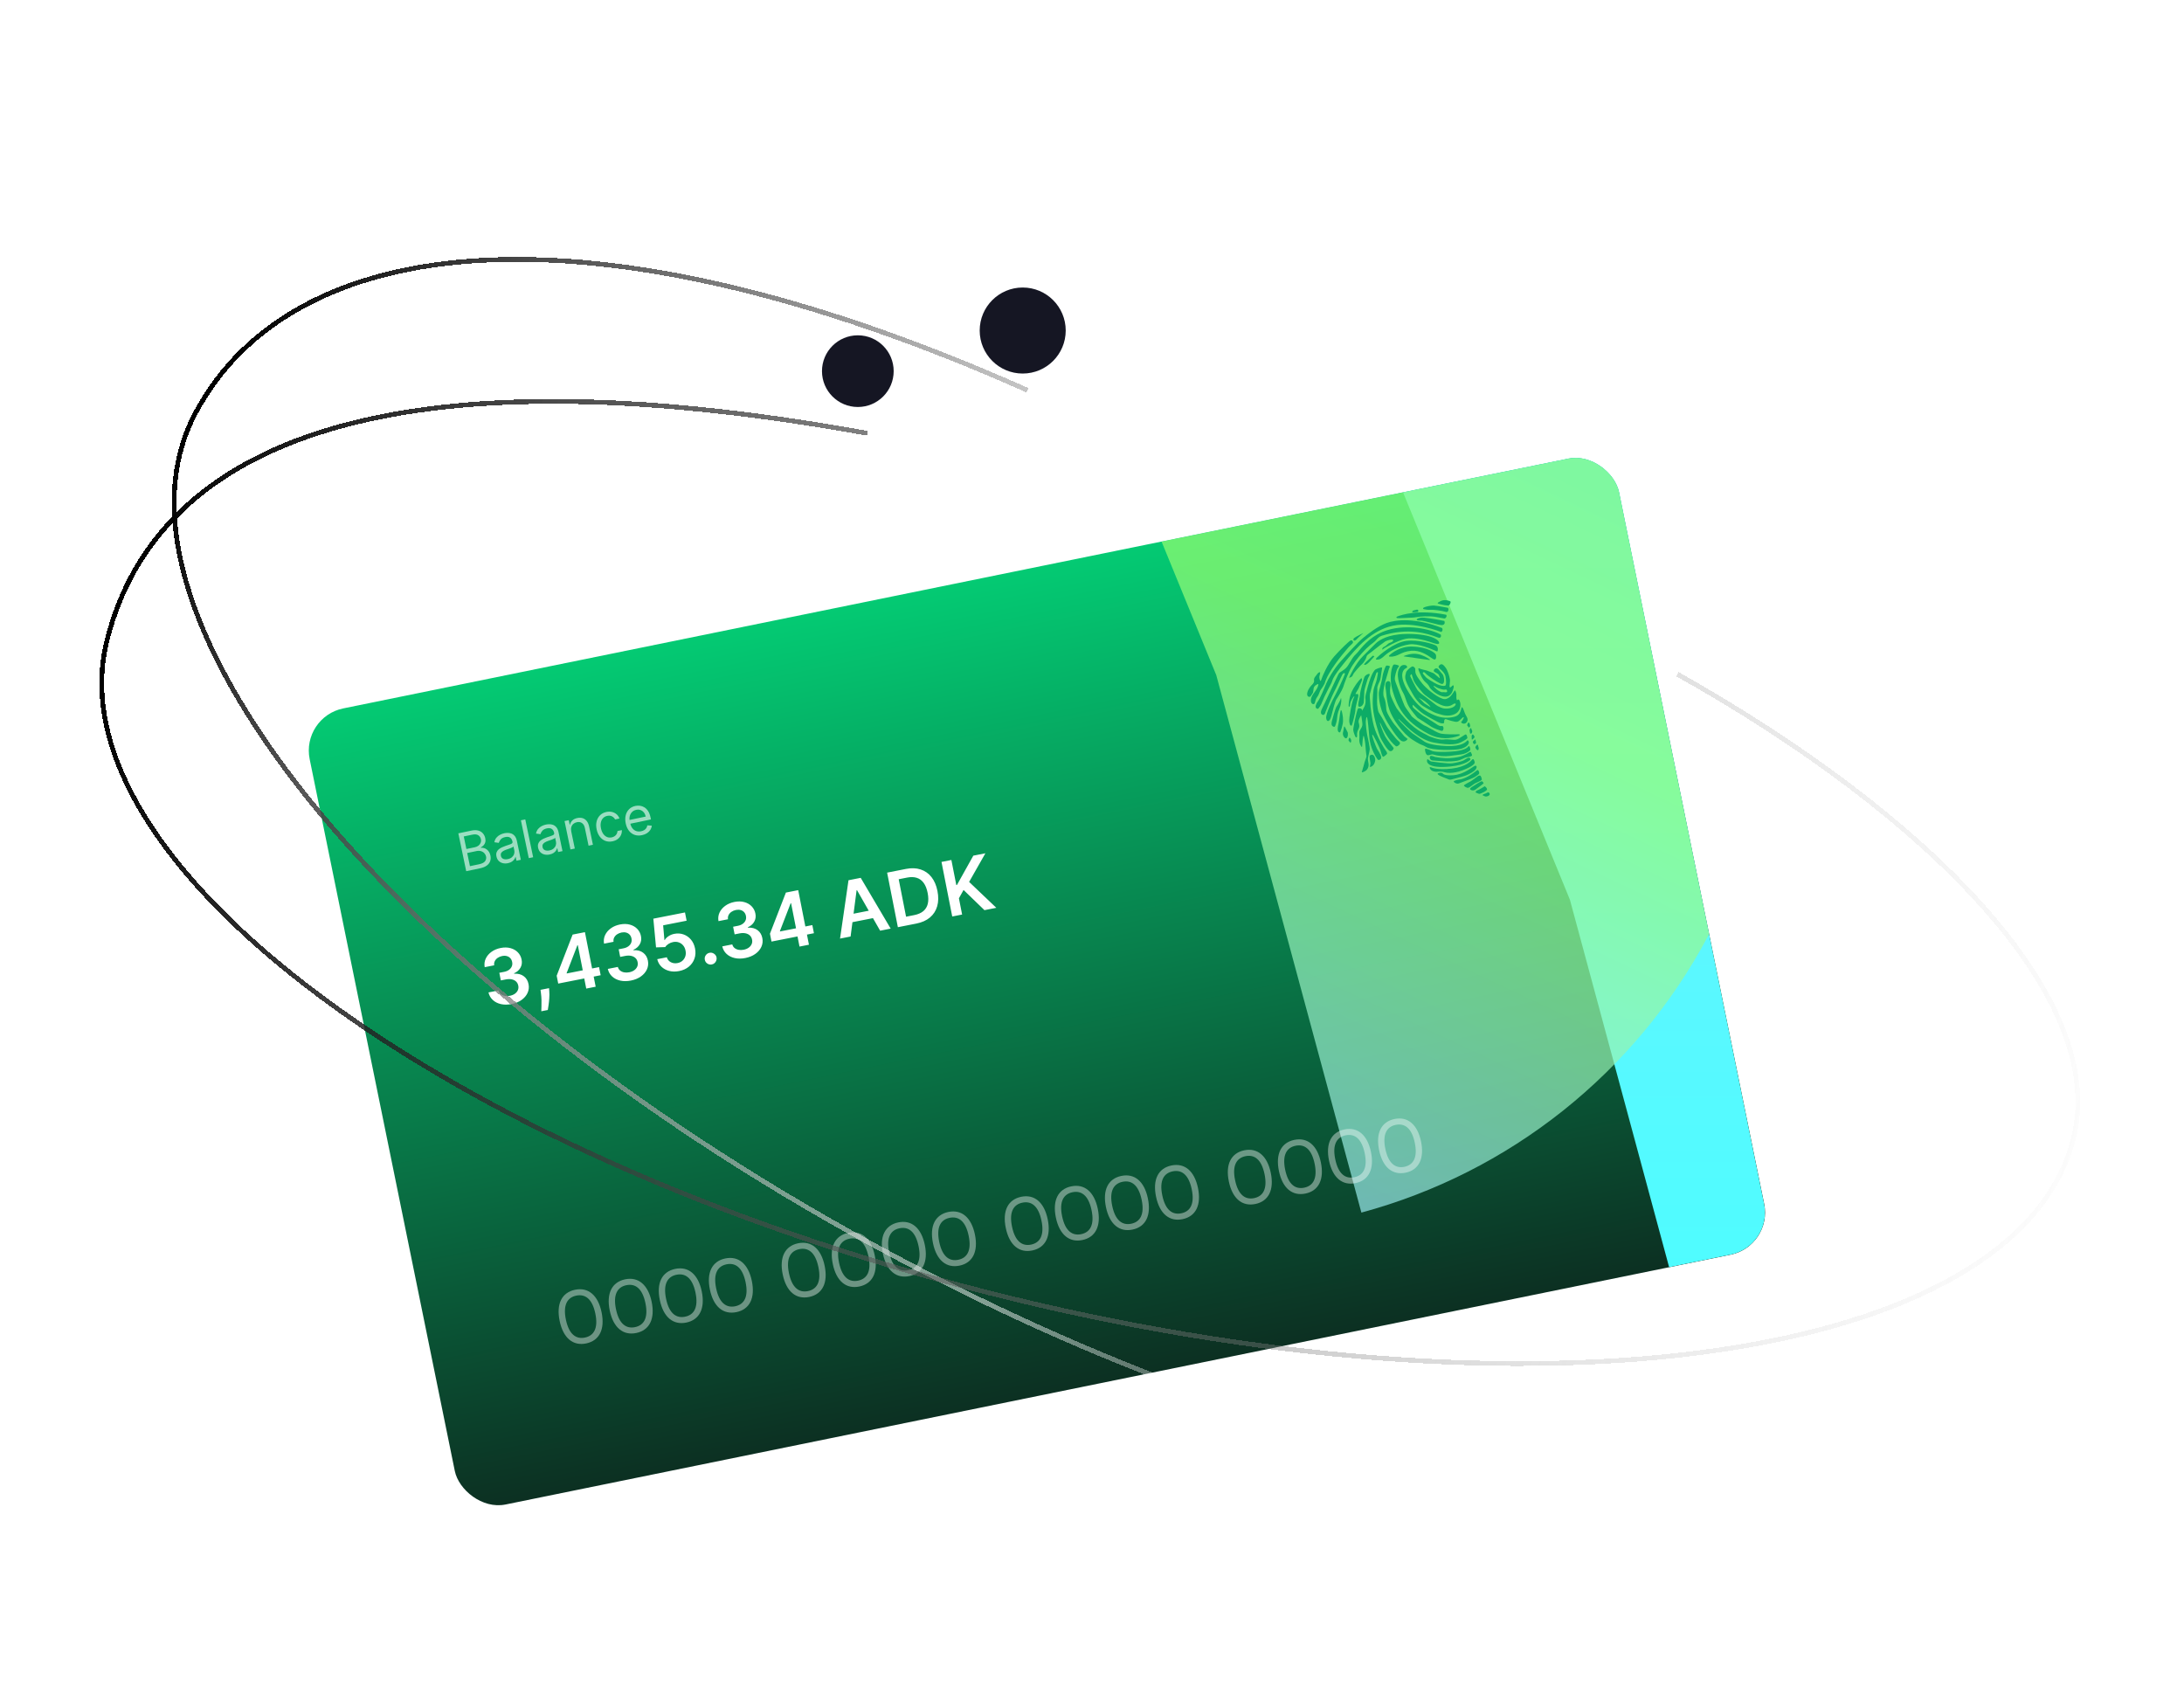 <svg width="457" height="353" viewBox="0 0 457 353" fill="none" xmlns="http://www.w3.org/2000/svg">
<g filter="url(#filter0_d_27_32)">
<g clip-path="url(#clip0_27_32)">
<rect x="63" y="114.026" width="279.626" height="170" rx="9" transform="rotate(-11.525 63 114.026)" fill="url(#paint0_linear_27_32)"/>
<g filter="url(#filter1_f_27_32)">
<path d="M284.342 44.443C299.066 38.411 314.871 35.46 330.78 35.772C346.689 36.083 362.365 39.65 376.843 46.253C391.32 52.856 404.292 62.355 414.957 74.163C425.622 85.972 433.756 99.841 438.855 114.913C443.955 129.986 445.912 145.944 444.608 161.802C443.303 177.661 438.763 193.084 431.269 207.121C423.774 221.157 413.484 233.51 401.032 243.417C388.58 253.323 374.23 260.574 358.868 264.722L328.5 152.25L284.342 44.443Z" fill="url(#paint1_linear_27_32)"/>
</g>
<g opacity="0.7" filter="url(#filter2_f_27_32)">
<path d="M210.342 -2.557C225.066 -8.589 240.871 -11.54 256.78 -11.228C272.689 -10.917 288.365 -7.35 302.843 -0.747C317.32 5.856 330.292 15.355 340.957 27.163C351.622 38.972 359.756 52.841 364.855 67.913C369.955 82.986 371.912 98.944 370.608 114.802C369.303 130.661 364.763 146.084 357.269 160.121C349.774 174.157 339.484 186.51 327.032 196.417C314.58 206.323 300.23 213.574 284.868 217.722L254.5 105.25L210.342 -2.557Z" fill="url(#paint2_linear_27_32)"/>
</g>
<g filter="url(#filter3_b_27_32)">
<path d="M301.029 90.334C301.029 90.334 302.163 90.673 303.009 90.704C303.077 90.706 303.143 90.69 303.202 90.657C303.261 90.625 303.31 90.577 303.343 90.519C303.487 90.275 303.676 89.866 303.395 89.781C303.355 89.769 303.313 89.755 303.268 89.741C302.856 89.606 302.238 89.404 301.43 89.785C300.534 90.208 300.875 90.315 301.029 90.334Z" fill="#0DAC66"/>
<path d="M295.508 92.039C295.508 92.039 295.545 91.776 295.746 91.74C295.804 91.73 295.89 91.706 295.987 91.678C296.225 91.61 296.529 91.523 296.657 91.579C296.836 91.659 296.825 92.005 296.635 92.04C296.446 92.074 295.453 92.196 295.508 92.039Z" fill="#0DAC66"/>
<path d="M273.518 109.256C273.534 109.922 274.088 109.792 274.088 109.792C274.197 109.787 274.284 109.643 274.39 109.468C274.45 109.369 274.516 109.259 274.596 109.159C274.766 108.946 274.789 108.76 274.831 108.403C274.844 108.299 274.858 108.179 274.878 108.041C274.967 107.427 275.694 107.146 275.817 107.124C275.94 107.102 275.848 107.627 275.443 108.287C275.329 108.473 275.198 108.653 275.066 108.835C274.729 109.298 274.388 109.767 274.317 110.348C274.22 111.156 274.681 111.449 274.966 111.302C275.098 111.233 275.138 111.066 275.194 110.837C275.259 110.572 275.344 110.225 275.613 109.854C275.879 109.49 275.997 109.169 276.103 108.883C276.198 108.628 276.282 108.4 276.452 108.193C276.727 107.83 276.969 107.443 277.174 107.037C277.892 104.447 281.016 100.801 281.928 99.736C282.045 99.599 282.126 99.505 282.16 99.461C282.274 99.316 282.444 99.166 282.609 99.02C282.887 98.774 283.154 98.538 283.122 98.354C283.07 98.062 282.878 97.929 282.618 98.008C282.358 98.087 280.495 99.856 279.136 101.402C277.777 102.947 276.652 105.627 276.491 106.19C276.33 106.753 276.179 106.416 276.092 105.925C276.038 105.622 276.095 105.429 276.154 105.231C276.19 105.107 276.227 104.981 276.238 104.826C276.268 104.419 275.726 104.817 275.602 105.073C275.564 105.151 275.482 105.25 275.388 105.362C275.176 105.616 274.905 105.941 274.961 106.257C275.041 106.711 274.851 106.98 274.474 107.348C274.096 107.715 273.503 108.591 273.518 109.256Z" fill="#0DAC66"/>
<path d="M283.348 97.503C283.301 97.538 283.262 97.582 283.236 97.634C283.209 97.685 283.195 97.742 283.194 97.8C283.193 97.836 283.2 97.872 283.214 97.905C283.227 97.939 283.248 97.969 283.274 97.994C283.432 98.145 283.743 97.951 283.924 97.719C284.105 97.488 285.301 96.449 285.301 96.449C285.301 96.449 283.895 97.094 283.348 97.503Z" fill="#0DAC66"/>
<path d="M275.461 112.215C275.825 112.477 275.969 112.125 275.969 112.125C276.318 111.764 276.677 110.879 276.906 110.317C276.979 110.136 277.039 109.989 277.08 109.903C277.252 109.55 278.242 107.536 278.567 106.962C278.641 106.832 278.677 106.719 278.721 106.584C278.87 106.121 279.104 105.389 281.212 102.782C283.938 99.409 287.046 95.858 291.47 94.923C295.893 93.988 301.582 96.237 301.582 96.237C301.649 96.194 301.707 96.139 301.752 96.075C301.798 96.01 301.829 95.937 301.846 95.86C301.862 95.783 301.862 95.704 301.846 95.627C301.83 95.55 301.799 95.478 301.754 95.413C296.199 93.22 292.047 93.633 290.119 94.37C288.191 95.106 286.484 96.457 285.249 97.466C284.058 98.44 281.859 100.905 280.527 102.396L280.386 102.555C279.074 104.025 277.825 106.243 277.546 106.942C277.267 107.642 276.216 110.156 275.803 110.693C275.39 111.23 275.096 111.953 275.461 112.215Z" fill="#0DAC66"/>
<path d="M302.578 92.62C296.719 91.502 293.277 92.627 292.292 93.034C292.262 93.047 292.237 93.069 292.22 93.097C292.204 93.125 292.197 93.157 292.2 93.189C292.204 93.221 292.218 93.251 292.24 93.275C292.263 93.298 292.292 93.314 292.324 93.32C292.63 93.356 292.938 93.359 293.245 93.328C293.721 93.292 294.183 93.278 294.616 93.265C295.281 93.245 295.879 93.227 296.36 93.134C297.155 92.98 299.172 92.855 300.445 93.084C301.717 93.313 302.253 93.414 302.253 93.414C302.253 93.414 302.51 93.392 302.654 93.073C302.797 92.754 302.578 92.62 302.578 92.62Z" fill="#0DAC66"/>
<path d="M301.877 94.776C302.556 94.608 302.223 93.919 302.223 93.919C302.223 93.919 299.437 93.362 297.983 93.237C296.53 93.112 295.906 93.897 297.006 93.838C297.556 93.808 298.606 94.086 299.602 94.349C300.596 94.612 301.538 94.861 301.877 94.776Z" fill="#0DAC66"/>
<path d="M297.856 91.164C297.829 91.18 297.806 91.204 297.792 91.232C297.778 91.261 297.773 91.293 297.778 91.324C297.783 91.356 297.797 91.385 297.818 91.408C297.84 91.431 297.868 91.448 297.9 91.455C298.237 91.532 298.773 91.629 299.185 91.589C299.834 91.525 301.662 91.759 302.564 92.036C303.14 92.21 303.242 91.217 302.88 91.158C302.685 91.127 302.403 91.076 302.088 91.019C301.34 90.884 300.41 90.717 300.048 90.703C299.615 90.687 298.471 90.822 297.856 91.164Z" fill="#0DAC66"/>
<path d="M300.457 97.238C298.821 96.648 294.824 95.209 289.093 97.037C288.591 97.201 288.213 97.625 287.928 97.945C287.802 98.087 287.694 98.208 287.601 98.276C286.993 98.718 286.418 99.2 285.879 99.721C284.796 100.805 283.824 101.991 282.978 103.263C282.133 104.56 281.261 107.146 281.056 107.781C280.85 108.416 279.929 109.917 279.65 110.308C279.371 110.7 278.89 112.549 278.57 113.862C278.249 115.174 277.545 115.125 277.496 114.193C277.448 113.262 278.873 110.358 279.23 109.757C279.587 109.156 281.353 105.364 281.415 105.062C281.477 104.76 281.127 104.748 280.881 105.156C280.77 105.34 280.49 105.956 280.181 106.632C279.804 107.459 279.385 108.378 279.184 108.711C278.819 109.316 277.369 112.954 277.369 112.954C277.369 112.954 277.219 113.738 276.748 113.575C276.277 113.412 276.311 112.84 276.705 112.135C276.874 111.834 277.497 110.501 278.172 109.056C279.072 107.128 280.067 104.998 280.205 104.843C280.29 104.749 280.458 104.641 280.664 104.509C281.046 104.265 281.56 103.936 281.921 103.449C282.118 103.184 282.308 102.864 282.504 102.532C282.862 101.928 283.243 101.286 283.729 100.87C283.889 100.734 284.093 100.486 284.355 100.169C285.331 98.985 287.11 96.828 290.362 95.836C294.486 94.578 299.34 95.593 301.474 96.786C301.474 96.786 301.695 97.277 301.245 97.452C301.152 97.488 300.885 97.392 300.457 97.238Z" fill="#0DAC66"/>
<path d="M282.28 105.811C282.28 105.811 283.587 102.845 285.275 101.214C285.922 100.589 286.456 100.045 286.9 99.593C287.616 98.866 288.098 98.375 288.441 98.165C288.473 98.145 288.51 98.122 288.551 98.096L288.552 98.095C289.223 97.668 291.131 96.456 295.662 96.665C300.473 96.887 301.294 98.281 301.128 98.614C300.983 98.904 300.362 98.695 299.437 98.384C299.299 98.338 299.154 98.29 299.003 98.24C297.841 97.858 295.697 97.347 294.108 97.668C292.52 97.989 289.54 99.629 289.376 99.861C289.212 100.092 289.094 99.547 289.611 99.334C289.886 99.221 290.094 99.028 290.279 98.858C290.443 98.707 290.588 98.573 290.744 98.526C291.075 98.427 291.574 98.217 291.526 97.943C291.477 97.669 290.347 97.909 289.81 98.247C289.39 98.511 288.064 99.554 287.324 100.135C287.118 100.297 286.958 100.424 286.875 100.487C286.793 100.55 286.706 100.612 286.618 100.674C286.298 100.899 285.979 101.125 285.946 101.4C285.905 101.75 285.367 102.664 285.059 102.897C284.752 103.129 283.271 104.767 283.148 105.113C283.025 105.459 282.825 105.748 282.28 105.811Z" fill="#0DAC66"/>
<path d="M286.554 102.483C285.722 103.364 285.438 103.075 285.438 103.075C285.419 102.853 286.252 102.109 286.779 101.639C286.983 101.457 287.141 101.316 287.186 101.262C287.347 101.068 287.647 101.392 287.565 101.406C287.523 101.414 287.476 101.467 287.321 101.643C287.181 101.802 286.951 102.064 286.554 102.483Z" fill="#0DAC66"/>
<path d="M287.996 102.019C287.996 102.019 287.715 101.989 288.173 101.533C288.632 101.077 291.728 98.412 294.246 98.101C296.764 97.789 299.915 98.733 300.49 99.074C301.065 99.415 300.863 100.334 300.708 100.308C300.684 100.304 300.581 100.259 300.416 100.187C299.507 99.789 296.711 98.566 294.88 98.833C292.716 99.149 290.693 100.337 289.881 101.057L289.771 101.155C289.043 101.802 288.764 102.049 287.996 102.019Z" fill="#0DAC66"/>
<path d="M290.697 101.365C290.719 101.381 290.745 101.39 290.772 101.391C291.701 101.445 292.251 101.181 292.875 100.881C293.477 100.591 294.148 100.269 295.297 100.166C297.101 100.004 298.598 101.026 299.452 101.61C299.76 101.82 299.985 101.974 300.11 101.994C300.584 102.071 300.564 101.27 300.439 100.944C300.314 100.619 298.789 99.388 295.573 99.287C292.972 99.205 291.248 100.614 290.683 101.157C290.664 101.176 290.65 101.199 290.644 101.225C290.638 101.251 290.64 101.278 290.65 101.303C290.659 101.328 290.676 101.35 290.697 101.365Z" fill="#0DAC66"/>
<path d="M294.049 101.378L293.763 101.339C293.755 101.338 293.748 101.334 293.742 101.328C293.736 101.323 293.733 101.316 293.731 101.308C293.73 101.3 293.731 101.292 293.735 101.285C293.738 101.278 293.744 101.272 293.751 101.268C294.133 101.099 295.392 100.619 296.65 100.857C297.762 101.065 298.735 101.665 299.169 101.966C299.183 101.976 299.192 101.99 299.197 102.006C299.201 102.022 299.2 102.039 299.194 102.054C299.188 102.069 299.176 102.082 299.162 102.091C299.147 102.099 299.13 102.103 299.114 102.1L294.049 101.378Z" fill="#0DAC66"/>
<path d="M278.916 115.999C279.35 116.256 279.418 115.809 279.418 115.809C279.701 115.064 279.75 114.604 279.798 114.151C279.851 113.654 279.903 113.164 280.262 112.314C280.949 110.687 280.551 109.796 280.581 110.044C280.612 110.291 279.883 111.546 279.668 111.848C279.454 112.149 278.793 114.467 278.711 114.837L278.698 114.893C278.616 115.259 278.504 115.756 278.916 115.999Z" fill="#0DAC66"/>
<path d="M280.487 117.083C280.487 117.083 280.396 117.403 280.098 117.152C279.799 116.901 279.91 116.172 280.085 115.415C280.167 115.062 280.24 114.515 280.309 113.998C280.388 113.407 280.462 112.855 280.538 112.673C280.679 112.332 280.826 113.017 280.863 113.224C280.866 113.243 280.871 113.27 280.878 113.305C280.944 113.637 281.14 114.623 280.948 115.528C280.844 116.059 280.69 116.58 280.487 117.083Z" fill="#0DAC66"/>
<path d="M281.286 118.273C281.721 118.762 281.926 118.252 281.926 118.252C282.08 117.987 282.055 117.47 282.027 117.314C282.013 117.235 281.939 117.104 281.853 116.953C281.769 116.804 281.673 116.635 281.612 116.476C281.488 116.155 281.326 115.92 281.266 116.036C281.234 116.098 281.2 116.323 281.164 116.553C281.133 116.755 281.102 116.959 281.071 117.059C280.99 117.262 280.968 117.482 281.005 117.696C281.043 117.91 281.14 118.11 281.286 118.273Z" fill="#0DAC66"/>
<path d="M282.671 118.686C282.671 118.686 282.515 118.387 282.424 118.349C282.333 118.31 282.162 118.658 282.182 118.891C282.192 119.021 282.276 119.089 282.36 119.158C282.427 119.213 282.495 119.269 282.526 119.358C282.596 119.556 282.717 119.271 282.735 119.045C282.746 118.921 282.725 118.798 282.671 118.686Z" fill="#0DAC66"/>
<path d="M283.207 108.051C282.139 109.818 282.202 111.784 282.202 111.784C282.202 111.784 282.493 112.093 282.497 111.453C282.501 110.813 283.186 109.754 283.321 109.71L283.324 109.709C283.362 109.697 283.387 109.689 283.397 109.697C283.417 109.714 283.38 109.796 283.27 110.038C283.243 110.1 283.21 110.171 283.173 110.255C282.911 110.841 282.227 114.197 282.335 115.037C282.442 115.876 282.702 115.851 282.82 115.83C282.938 115.809 283.663 112.905 283.617 112.533C283.583 112.263 283.846 111.241 284.036 110.505C284.107 110.23 284.167 109.995 284.198 109.854C284.3 109.391 284.188 109.3 284.111 109.238C284.102 109.23 284.093 109.223 284.085 109.215C284.054 109.186 283.973 109.203 283.888 109.221C283.779 109.244 283.664 109.268 283.645 109.192C283.628 109.124 283.8 108.844 283.98 108.548C284.156 108.26 284.34 107.958 284.368 107.826C284.39 107.717 284.494 107.493 284.611 107.241C284.784 106.868 284.986 106.432 284.995 106.217C285.01 105.856 284.841 105.925 284.841 105.925C284.841 105.925 284.274 106.284 283.207 108.051Z" fill="#0DAC66"/>
<path d="M285.361 111.026C285.361 111.026 285.173 111.831 284.495 111.894C284.03 111.937 284.223 111.101 284.401 110.332C284.482 109.98 284.56 109.642 284.57 109.408C284.603 108.664 285.372 105.792 285.584 105.514C285.796 105.236 286.442 104.856 286.579 105.055C286.657 105.168 286.556 105.351 286.427 105.585C286.329 105.762 286.216 105.967 286.151 106.193C286.117 106.309 286.066 106.475 286.005 106.668C285.791 107.352 285.469 108.38 285.481 108.767C285.496 109.264 285.361 111.026 285.361 111.026Z" fill="#0DAC66"/>
<path d="M285.002 112.545C285.014 112.603 285.013 112.664 285 112.723C285.169 112.474 285.32 112.214 285.452 111.945C285.779 111.331 285.783 110.617 285.706 110.144C285.63 109.672 285.923 108.777 285.923 108.777C286.755 105.374 287.374 104.582 287.597 104.296C287.622 104.264 287.641 104.239 287.656 104.217C287.806 103.994 288.782 103.673 289.066 103.651C289.258 103.636 289.213 103.851 289.145 104.184C289.112 104.345 289.073 104.534 289.052 104.738C288.989 105.364 288.833 106.289 288.722 106.482C288.611 106.674 288.173 107.587 288.2 107.962C288.223 108.281 288.189 109.313 288.159 110.216L288.159 110.217C288.154 110.378 288.148 110.535 288.144 110.683C288.113 111.659 288.4 112.951 288.467 113.006C288.534 113.061 289.72 115.07 290.018 115.707C290.316 116.344 292.083 118.627 292.553 118.987C293.023 119.346 293.065 119.582 292.717 119.915C292.369 120.248 292.106 120.152 292.106 120.152C290.54 118.941 289.475 116.657 289.013 115.665C288.84 115.295 288.751 115.104 288.752 115.217C288.753 115.631 289.477 117.36 289.834 118.054C290.169 118.705 291.352 120.174 291.571 120.446L291.601 120.483C291.691 120.596 291.399 121.275 290.864 121.156C290.328 121.037 289.081 118.901 288.806 118.25C288.532 117.598 287.46 114.26 287.3 112.189C287.188 110.892 287.23 109.586 287.425 108.297C287.454 108.082 287.613 107.628 287.769 107.185C287.91 106.783 288.048 106.391 288.082 106.195C288.104 106.069 288.138 105.897 288.174 105.715C288.255 105.297 288.348 104.827 288.333 104.745C288.312 104.627 288.188 104.634 288.08 104.705C288.017 104.746 287.864 105.207 287.715 105.651C287.609 105.969 287.506 106.28 287.44 106.423C287.313 106.699 286.959 108.036 286.762 108.779L286.761 108.781C286.714 108.959 286.676 109.103 286.652 109.19C286.529 109.64 286.854 113.624 287.472 115.886C288.09 118.147 289.687 120.708 289.947 121.018C290.112 121.199 290.223 121.422 290.267 121.662C290.284 121.759 289.604 122.35 289.417 122.355C289.229 122.36 288.944 121.323 288.855 120.983C288.766 120.642 287.249 117.397 287.148 117.729C287.047 118.06 287.905 120.209 288.108 120.615C288.151 120.701 288.231 120.829 288.328 120.982C288.691 121.557 289.277 122.484 288.892 122.834C288.404 123.276 288.19 122.794 288.19 122.794C287.198 121.337 286.615 119.647 286.501 117.893C286.464 117.686 286.342 116.259 286.31 115.838C286.279 115.417 286.118 114.017 285.992 114.04C285.903 114.055 285.887 114.178 285.855 114.424C285.843 114.522 285.828 114.639 285.805 114.777C285.723 115.26 285.993 117.471 286.126 117.98C286.259 118.489 286.634 120.364 286.616 120.75C286.603 121.026 286.466 121.61 286.36 122.066C286.318 122.245 286.28 122.405 286.257 122.518C286.192 122.837 286.281 123.32 286.34 123.638C286.355 123.717 286.368 123.786 286.376 123.84C286.401 124.056 286.382 124.276 286.318 124.485C286.254 124.694 286.148 124.888 286.005 125.056C285.649 125.46 284.965 125.666 284.951 125.583C284.944 125.545 285.041 125.228 285.153 124.865C285.279 124.455 285.423 123.986 285.457 123.788C285.485 123.624 285.588 123.333 285.691 123.043C285.822 122.675 285.952 122.306 285.932 122.191C285.896 121.985 285.709 120.313 285.713 119.971C285.718 119.629 285.444 117.952 285.328 117.951C285.211 117.95 285.055 119.555 285.036 120.091C285.016 120.627 284.69 119.938 284.575 119.661C284.447 119.302 284.402 118.92 284.443 118.541C284.468 118.399 284.46 118.13 284.451 117.85C284.44 117.495 284.429 117.122 284.484 116.97C284.514 116.886 284.584 116.776 284.665 116.646C284.85 116.352 285.096 115.961 285.086 115.564C285.071 114.991 284.833 113.648 284.833 113.648C284.833 113.648 284.125 114.669 284.306 115.199C284.487 115.729 284.455 116.187 284.264 116.55C284.073 116.913 283.902 117.414 283.964 117.766C284.026 118.117 283.901 118.396 283.729 118.276C283.557 118.157 283.253 117.295 283.173 116.84C283.092 116.385 283.872 112.966 284.02 112.604C284.037 112.562 284.052 112.524 284.065 112.488C284.171 112.213 284.208 112.117 284.626 112.203C284.687 112.21 284.745 112.229 284.798 112.26C284.85 112.291 284.895 112.332 284.93 112.381C284.966 112.43 284.99 112.486 285.002 112.545Z" fill="#0DAC66"/>
<path d="M287.002 121.923C286.947 121.924 286.893 121.935 286.843 121.956C286.792 121.978 286.747 122.008 286.708 122.047C286.67 122.086 286.64 122.132 286.619 122.182C286.599 122.232 286.588 122.285 286.589 122.339C286.582 122.615 286.653 123.004 286.707 123.294C286.732 123.432 286.754 123.547 286.761 123.619C286.77 123.719 286.739 123.904 286.709 124.077C286.673 124.285 286.64 124.478 286.685 124.49C286.768 124.512 287.268 124.296 287.471 123.954C287.674 123.611 287.827 123.168 287.749 122.775C287.67 122.383 287.438 121.846 287.002 121.923Z" fill="#0DAC66"/>
<path d="M290.794 103.396C290.909 103.466 290.639 103.94 290.639 103.94C290.639 103.94 290.153 105.71 290.023 106.07C289.893 106.431 289.164 108.951 289.586 109.858C289.955 110.65 290.018 111.526 290.068 112.222C290.075 112.324 290.082 112.423 290.09 112.516C290.15 113.247 291.51 115.263 291.75 115.536C291.989 115.808 293.857 118.072 293.857 118.072L294.548 118.624C294.548 118.624 293.947 119.595 293.051 118.889C292.154 118.183 289.736 114.534 289.118 112.654C288.501 110.775 288.501 109.349 288.516 108.921C288.523 108.721 288.673 108.156 288.836 107.539C289.022 106.836 289.225 106.065 289.257 105.689C289.316 104.983 289.823 103.647 289.981 103.383C290.139 103.119 290.678 103.326 290.794 103.396Z" fill="#0DAC66"/>
<path d="M290.886 109.011C290.842 108.646 290.846 108.277 290.897 107.912C290.986 107.432 291.035 106.651 290.656 106.548C290.278 106.445 289.705 106.669 289.928 107.928C289.997 108.322 290.041 108.739 290.087 109.183C290.189 110.16 290.305 111.264 290.738 112.515C291.369 114.335 293.413 117.425 295.622 118.818C296.936 119.646 297.318 119.79 297.641 119.911C297.862 119.995 298.055 120.067 298.498 120.34C299.591 121.013 304.51 121.056 305.807 120.656C307.104 120.255 307.345 119.581 307.366 119.345C307.387 119.109 307.139 118.766 306.985 118.964L306.984 118.964C306.829 119.164 305.996 120.235 302.663 120.098C299.325 119.961 298.318 119.337 298.106 119.204C298.001 119.138 297.418 118.735 296.829 118.327L296.829 118.326L296.827 118.325L296.826 118.324C296.234 117.914 295.637 117.5 295.513 117.421C295.266 117.265 292.691 114.845 292.622 114.455C292.605 114.36 292.805 114.559 293.173 114.925C294.317 116.063 297.08 118.814 299.992 119.365C303.841 120.095 305.111 119.62 305.772 119.271L305.872 119.219C306.497 118.889 307.09 118.577 307.049 118.35C307.007 118.11 306.907 117.632 306.663 117.676C306.575 117.691 306.368 117.831 306.106 118.006C305.637 118.321 304.994 118.753 304.567 118.789C304.287 118.812 303.947 118.783 303.583 118.752C303.082 118.709 302.534 118.662 302.03 118.743C301.159 118.881 299.13 118.158 298.615 117.816C298.539 117.765 298.415 117.705 298.25 117.623C297.301 117.156 294.968 116.007 292.227 112.159C292.227 112.159 290.914 109.766 290.886 109.011Z" fill="#0DAC66"/>
<path d="M298.281 120.661C298.463 120.595 299.532 121.064 299.532 121.064C299.532 121.064 299.98 121.495 303.55 121.276C306.506 121.095 307.058 120.427 307.258 120.185C307.299 120.134 307.326 120.103 307.355 120.097C307.527 120.067 307.703 120.678 307.654 120.912C307.604 121.145 306.778 121.604 306.258 121.748C305.938 121.836 305.675 121.868 305.086 121.941C304.716 121.987 304.217 122.048 303.493 122.149C302.246 122.306 300.98 122.205 299.777 121.853C299.687 121.823 299.479 121.878 299.268 121.935C299.086 121.983 298.901 122.033 298.786 122.028C298.539 122.019 298.34 121.692 298.263 121.358L298.252 121.31L298.244 121.275C298.174 120.976 298.115 120.722 298.281 120.661Z" fill="#0DAC66"/>
<path d="M300.24 122.378C300.24 122.378 299.452 121.997 299.264 122.239C299.077 122.481 299.151 123.09 299.898 123.131C300.238 123.15 300.774 123.192 301.291 123.233C301.907 123.281 302.497 123.328 302.698 123.33C303.068 123.335 304.124 123.321 304.909 123.182C305.387 123.098 305.836 122.884 306.187 122.716C306.413 122.608 306.599 122.519 306.726 122.497C307.051 122.439 308.006 122.27 308.023 122.065C308.037 121.907 307.909 121.647 307.831 121.49C307.808 121.441 307.789 121.402 307.78 121.379C307.743 121.282 307.477 121.363 307.306 121.498C307.135 121.632 306.072 122.184 305.565 122.312C305.059 122.44 303.665 122.721 302.383 122.642C301.663 122.6 300.947 122.512 300.24 122.378Z" fill="#0DAC66"/>
<path d="M302.02 124.473C306.195 124.376 307.489 123.124 307.489 123.124C307.489 123.124 307.872 122.901 307.576 122.624C307.344 122.407 306.938 122.668 306.557 122.913C306.452 122.98 306.348 123.046 306.252 123.101C305.803 123.353 304.701 123.596 303.853 123.715C303.006 123.835 299.767 123.379 299.512 123.338C299.344 123.311 299.101 123.121 298.922 122.982C298.832 122.911 298.758 122.854 298.719 122.837C298.604 122.789 297.846 124.57 302.02 124.473Z" fill="#0DAC66"/>
<path d="M299.534 124.583C299.534 124.583 299.118 124.396 299.162 124.649C299.207 124.901 299.478 125.269 299.91 125.383C300.255 125.491 300.622 125.516 300.979 125.454C301.42 125.415 301.865 125.46 302.288 125.586C302.659 125.695 303.956 125.951 306.005 125.189C308.054 124.428 308.48 123.85 308.556 123.681C308.632 123.512 308.533 123.252 308.443 123.043C308.354 122.834 308.186 122.753 308.018 122.967C307.85 123.181 306.81 124.475 303.772 124.822C300.733 125.168 299.534 124.583 299.534 124.583Z" fill="#0DAC66"/>
<path d="M300.917 125.811C301.57 125.523 301.889 125.831 301.889 125.831C301.889 125.831 302.11 126.383 304.248 126.196C305.894 126.052 307.39 125.04 308.143 124.532C308.368 124.38 308.526 124.273 308.602 124.247C308.934 124.135 309.138 124.394 308.834 124.915C308.53 125.437 307.394 125.984 306.837 126.221C306.462 126.381 305.576 126.608 304.858 126.792C304.512 126.88 304.204 126.959 304.012 127.015C303.42 127.189 303.25 127.15 303.093 127.056C303.061 127.037 302.925 126.986 302.734 126.915C301.986 126.635 300.397 126.041 300.917 125.811Z" fill="#0DAC66"/>
<path d="M305.136 127.149C305.136 127.149 304.116 127.342 304.193 127.549C304.269 127.755 304.827 128.086 305.271 127.916C305.347 127.887 305.483 127.838 305.658 127.774L305.66 127.773L305.663 127.772L305.666 127.771L305.668 127.77C306.523 127.459 308.294 126.816 308.689 126.521C308.813 126.428 308.933 126.349 309.042 126.278L309.042 126.277C309.352 126.074 309.571 125.93 309.53 125.698C309.474 125.383 309.316 125.027 309.108 125.146C309.077 125.164 309.004 125.221 308.897 125.304C308.301 125.765 306.647 127.046 305.136 127.149Z" fill="#0DAC66"/>
<path d="M306.318 128.366C306.295 128.24 307.353 127.691 307.353 127.691C307.619 127.623 308.546 126.924 309.013 126.572L309.014 126.571C309.144 126.473 309.239 126.402 309.273 126.379C309.343 126.331 309.423 126.298 309.507 126.283C309.591 126.269 309.677 126.272 309.759 126.293C309.859 126.34 310.06 126.809 310.069 127.08C310.076 127.285 309.527 127.522 309.087 127.712C308.947 127.772 308.818 127.828 308.722 127.876C308.549 127.962 308.321 128.131 308.088 128.303C307.78 128.53 307.462 128.765 307.255 128.823C306.89 128.926 306.34 128.492 306.318 128.366Z" fill="#0DAC66"/>
<path d="M308.731 129.21C308.62 129.295 308.49 129.351 308.352 129.376C308.214 129.4 308.072 129.391 307.939 129.351C307.467 129.213 307.578 128.951 307.928 128.706C308.164 128.541 308.523 128.319 308.808 128.143C308.945 128.058 309.066 127.983 309.147 127.931C309.396 127.77 310.031 127.399 310.143 127.482C310.256 127.566 310.455 127.804 310.446 127.896C310.436 127.987 308.731 129.21 308.731 129.21Z" fill="#0DAC66"/>
<path d="M308.763 129.775C308.78 129.876 309.519 130.108 309.519 130.108C309.797 130.111 311.222 129.47 311.161 129.124C311.1 128.779 310.684 128.515 310.684 128.515C310.684 128.515 309.392 129.313 309.185 129.35C308.979 129.386 308.745 129.674 308.763 129.775Z" fill="#0DAC66"/>
<path d="M311.416 130.551C311.416 130.551 311.059 130.692 310.828 130.655C310.703 130.634 310.556 130.554 310.434 130.487C310.329 130.43 310.243 130.382 310.202 130.39C310.113 130.405 310.375 130.164 310.609 130.115C310.77 130.081 310.988 129.97 311.152 129.886C311.228 129.847 311.293 129.814 311.335 129.797C311.471 129.743 311.683 129.9 311.724 130.134C311.765 130.367 311.416 130.551 311.416 130.551Z" fill="#0DAC66"/>
<path d="M292.752 103.321C292.765 103.397 292.439 103.845 292.439 103.845C292.125 104.365 291.834 105.727 291.856 106.05C291.878 106.373 292.169 107.232 292.399 107.742C292.499 107.963 292.738 108.614 293.001 109.33L293.001 109.33C293.342 110.259 293.723 111.297 293.894 111.653C294.071 112.021 294.5 112.608 294.846 113.082C295.094 113.422 295.3 113.704 295.34 113.804C295.435 114.045 297.856 115.782 298.164 115.848C298.284 115.874 298.669 116.092 299.144 116.362C299.883 116.783 300.841 117.327 301.365 117.465C302.226 117.69 304.722 117.678 305.177 117.632C305.632 117.586 305.359 117.929 305.359 117.929C303.651 118.564 301.348 118.847 298.865 117.546C293.765 114.872 292.38 111.783 291.454 108.716C290.528 105.649 291.303 103.204 291.626 103.073C291.949 102.942 292.738 103.246 292.752 103.321Z" fill="#0DAC66"/>
<path d="M294.06 103.902C294.06 103.902 294.464 103.716 294.457 103.578C294.45 103.439 294.325 103.131 293.761 103.138C293.198 103.144 292.738 103.623 292.536 104.654C292.335 105.685 292.87 107.705 293.565 108.888C293.841 109.358 293.993 109.809 294.15 110.278C294.39 110.99 294.643 111.742 295.363 112.66C295.531 112.874 295.675 113.058 295.798 113.217C296.558 114.191 296.581 114.22 296.927 114.395C297.223 114.544 298.334 115.286 299.025 115.748L299.026 115.748C299.273 115.913 299.467 116.043 299.55 116.096C299.865 116.298 301.47 116.977 301.755 116.927C302.041 116.876 302.083 116.405 302.028 116.191C301.972 115.977 301.918 115.867 301.525 115.919C301.132 115.972 300.462 115.437 300.462 115.437C300.462 115.437 298.037 113.872 297.85 113.802C297.663 113.732 295.654 112.145 295.616 111.928C295.577 111.711 295.553 111.372 295.721 111.532C295.739 111.549 295.77 111.58 295.812 111.62C296.152 111.951 297.199 112.969 297.864 113.387C298.611 113.857 300.943 115.197 301.47 115.31C301.996 115.424 302.219 115.401 302.185 115.011C302.152 114.621 302.356 114.397 302.58 114.478C302.804 114.559 304.486 115.154 304.957 115.02C305.212 114.947 305.501 114.667 305.748 114.427C305.957 114.224 306.137 114.049 306.242 114.054C306.47 114.066 305.968 114.875 305.785 115.028C305.602 115.181 306.02 115.365 306.093 115.386C306.232 115.433 306.383 115.435 306.523 115.392C306.663 115.349 306.787 115.263 306.874 115.147C307.192 114.764 307.152 114.342 306.811 113.801C306.607 113.476 306.44 113.017 306.314 112.668C306.23 112.435 306.163 112.252 306.115 112.191C306.099 112.17 306.083 112.147 306.066 112.124C305.963 111.979 305.863 111.837 305.771 112.252L305.761 112.298C305.652 112.793 305.45 113.717 304.296 113.987C303.105 114.265 301.756 114.335 300.131 113.641C298.506 112.947 296.516 111.96 294.444 108.339C292.373 104.718 294.06 103.902 294.06 103.902Z" fill="#0DAC66"/>
<path fill-rule="evenodd" clip-rule="evenodd" d="M305.068 110.388C305.13 110.363 305.199 110.359 305.264 110.378C305.36 110.429 305.535 110.893 305.564 111.06C305.594 111.227 305.826 112.839 304.279 113.47C302.994 113.993 301.788 113.605 301.05 113.368C300.9 113.32 300.768 113.277 300.66 113.25C300.02 113.092 298.44 112.152 297.654 111.655C296.867 111.158 295.98 109.889 295.67 109.325C295.602 109.201 295.512 109.045 295.409 108.866C295.041 108.23 294.507 107.304 294.215 106.523C293.933 105.772 294.05 105.358 294.141 105.035C294.171 104.929 294.199 104.832 294.208 104.737C294.245 104.353 295.055 103.694 295.403 103.496C295.752 103.297 296.136 103.794 296.142 103.927C296.148 104.06 296.16 104.564 296.16 104.564C296.177 105.18 296.908 106.124 297.549 106.95L297.619 107.041C298.275 107.888 300.38 109.715 301.863 110.209C303.056 110.606 303.869 109.297 304.225 108.724C304.312 108.584 304.372 108.488 304.403 108.472C304.562 108.388 304.814 109.116 304.747 109.626C304.68 110.136 304.873 110.635 304.922 110.519C304.954 110.46 305.005 110.414 305.068 110.388ZM297.782 110.9L297.783 110.901C297.921 111.044 298.024 111.151 298.047 111.172C298.125 111.247 299.346 111.974 299.346 111.974C299.331 111.787 298.799 111.245 298.25 110.809C297.807 110.485 297.336 110.2 296.842 109.958C296.911 109.995 297.447 110.552 297.782 110.9ZM301.159 111.89C301.544 112.086 302.121 112.38 303.181 112.23C304.476 112.048 304.678 111.338 304.6 111.25C304.522 111.163 304.287 111.203 304.058 111.346C304.043 111.355 304.026 111.367 304.007 111.38C303.721 111.57 302.904 112.111 301.449 111.464C299.896 110.773 298.023 109.373 297.761 109.023C297.711 108.957 297.611 108.843 297.479 108.694C296.908 108.047 295.751 106.735 295.63 105.807C295.63 105.807 295.41 105.245 295.403 105.109C295.397 104.973 294.995 105.267 295.112 105.53C295.228 105.793 296.313 108.007 296.637 108.431C296.961 108.855 297.688 109.408 298.568 110.037C298.915 110.285 299.296 110.585 299.654 110.866C300.202 111.298 300.696 111.686 300.929 111.78C300.998 111.808 301.074 111.846 301.159 111.89Z" fill="#0DAC66"/>
<path fill-rule="evenodd" clip-rule="evenodd" d="M304.038 107.398C303.962 107.411 303.861 107.512 303.759 107.614C303.595 107.779 303.427 107.948 303.351 107.759C303.291 107.611 303.32 107.359 303.355 107.066C303.391 106.755 303.433 106.397 303.378 106.07C303.272 105.436 302.928 104.277 302.517 103.731C302.107 103.185 301.73 102.736 301.26 103.143C300.831 103.516 301.059 103.721 301.309 103.946C301.332 103.967 301.356 103.988 301.379 104.009C301.403 104.032 301.432 104.058 301.463 104.086L301.463 104.086C301.773 104.366 302.358 104.893 302.479 105.575C302.611 106.325 302.674 107.364 302.397 107.479C302.12 107.595 301.369 107.489 300.622 107.123C299.875 106.756 298.675 106.006 298.426 105.759C298.176 105.511 297.628 104.902 297.727 104.768C297.825 104.634 298.001 104.547 298.227 104.834C298.453 105.12 299.515 105.895 299.79 106.071C299.823 106.092 299.863 106.118 299.91 106.148L299.912 106.149C300.257 106.37 300.932 106.803 301.198 106.922C301.231 106.937 301.266 106.953 301.302 106.97C301.586 107.105 301.918 107.262 302.093 106.848C302.289 106.383 302.139 105.431 301.871 105.101C301.603 104.771 301.146 104.216 301.013 104.077C300.88 103.937 300.629 103.705 300.268 103.94C299.907 104.175 299.996 104.469 300.134 104.565C300.167 104.588 300.233 104.623 300.316 104.667C300.581 104.806 301.016 105.034 301.095 105.255C301.111 105.302 301.131 105.354 301.151 105.407C301.258 105.686 301.38 106.006 301.144 105.831C301.024 105.743 300.822 105.565 300.616 105.383C300.339 105.14 300.055 104.89 299.957 104.845C299.787 104.766 298.55 104.296 298.55 104.296C298.55 104.296 297.115 103.982 297.007 103.864C296.899 103.747 296.616 103.761 296.952 104.509C297.001 104.617 297.049 104.728 297.097 104.84C297.386 105.507 297.7 106.232 298.282 106.732C298.839 107.212 298.969 107.466 299.096 107.714C299.124 107.768 299.151 107.822 299.183 107.878C299.361 108.19 300.793 109.674 302.328 109.763C303.671 109.841 304.002 108.507 304.107 108.084C304.122 108.023 304.132 107.982 304.14 107.965C304.205 107.834 304.242 107.362 304.038 107.398ZM302.812 108.659C302.819 108.89 302.518 108.86 302.237 108.832C302.086 108.817 301.94 108.802 301.85 108.829C301.592 108.905 300.992 108.538 300.605 108.225C300.218 107.911 299.897 107.58 299.99 107.512C300.036 107.478 300.182 107.567 300.372 107.683C300.563 107.8 300.799 107.944 301.022 108.017C301.069 108.032 301.117 108.049 301.167 108.065C301.593 108.208 302.122 108.384 302.448 108.281C302.811 108.165 302.812 108.659 302.812 108.659Z" fill="#0DAC66"/>
<path d="M307.003 115.752C306.978 115.609 307.218 115.223 307.218 115.223C307.459 115.122 307.523 115.395 307.568 115.588C307.574 115.615 307.58 115.641 307.586 115.664L307.59 115.679C307.638 115.856 307.672 115.986 307.517 116.122C307.358 116.262 307.236 116.217 307.216 116.074C307.207 116.001 307.159 115.956 307.11 115.911C307.063 115.867 307.016 115.823 307.003 115.752Z" fill="#0DAC66"/>
<path d="M307.719 116.378C307.719 116.378 307.445 116.623 307.505 116.841C307.532 116.943 307.542 117.041 307.551 117.132C307.562 117.237 307.572 117.332 307.606 117.413C307.67 117.564 307.93 117.536 307.98 117.347C307.991 117.304 308.005 117.264 308.019 117.225C308.067 117.093 308.108 116.977 308.003 116.819C307.951 116.741 307.922 116.629 307.896 116.532C307.853 116.372 307.821 116.251 307.719 116.378Z" fill="#0DAC66"/>
<path d="M307.97 118.707C307.968 118.888 308.338 118.512 308.338 118.512L308.342 118.509C308.538 118.335 308.665 118.222 308.387 117.864C308.191 117.611 308.154 117.662 308.101 117.734C308.079 117.764 308.054 117.799 308.012 117.816C307.908 117.859 307.938 118.236 307.958 118.499C307.965 118.587 307.971 118.662 307.97 118.707Z" fill="#0DAC66"/>
<path d="M308.767 118.976C308.767 118.976 308.807 118.531 308.53 118.849C308.42 118.974 308.336 119.04 308.279 119.086C308.191 119.155 308.164 119.176 308.196 119.289C308.248 119.477 308.374 119.764 308.542 119.687C308.565 119.677 308.59 119.668 308.617 119.658C308.786 119.599 308.993 119.525 308.767 118.976Z" fill="#0DAC66"/>
<path d="M308.735 120.455C308.639 120.161 309.118 119.83 309.118 119.83C309.22 119.746 309.254 119.897 309.295 120.078C309.317 120.176 309.341 120.283 309.379 120.366C309.487 120.603 309.365 120.945 309.252 120.971C309.14 120.997 308.831 120.749 308.735 120.455Z" fill="#0DAC66"/>
</g>
</g>
</g>
<g filter="url(#filter4_d_27_32)">
<path d="M97.555 146.285L95.906 138.366L98.674 137.79C99.225 137.675 99.7 137.675 100.098 137.791C100.496 137.905 100.816 138.103 101.057 138.386C101.299 138.667 101.46 139 101.54 139.387C101.611 139.727 101.609 140.021 101.534 140.268C101.462 140.514 101.341 140.722 101.172 140.892C101.006 141.061 100.815 141.2 100.601 141.309L100.618 141.386C100.863 141.351 101.124 141.386 101.401 141.489C101.679 141.593 101.93 141.772 102.155 142.026C102.38 142.281 102.536 142.617 102.623 143.034C102.706 143.431 102.69 143.807 102.575 144.162C102.461 144.516 102.229 144.827 101.878 145.094C101.528 145.36 101.04 145.559 100.417 145.688L97.555 146.285ZM98.337 145.234L100.239 144.838C100.866 144.707 101.285 144.494 101.498 144.197C101.712 143.896 101.783 143.572 101.71 143.224C101.655 142.956 101.535 142.723 101.351 142.525C101.166 142.324 100.934 142.181 100.653 142.097C100.371 142.011 100.058 142.003 99.712 142.075L97.763 142.481L98.337 145.234ZM97.59 141.646L99.368 141.276C99.657 141.216 99.905 141.105 100.114 140.943C100.325 140.781 100.477 140.582 100.57 140.347C100.667 140.112 100.686 139.855 100.628 139.577C100.555 139.229 100.373 138.959 100.08 138.767C99.787 138.573 99.377 138.531 98.851 138.64L97.042 139.017L97.59 141.646Z" fill="white" fill-opacity="0.6"/>
<path d="M106.29 144.61C105.913 144.688 105.557 144.689 105.221 144.611C104.884 144.53 104.597 144.374 104.36 144.141C104.123 143.905 103.964 143.594 103.883 143.207C103.813 142.867 103.822 142.577 103.912 142.338C104.002 142.096 104.146 141.891 104.345 141.723C104.544 141.555 104.772 141.414 105.031 141.298C105.291 141.179 105.555 141.073 105.824 140.979C106.175 140.858 106.46 140.762 106.68 140.692C106.901 140.619 107.057 140.542 107.148 140.461C107.241 140.38 107.273 140.266 107.242 140.119L107.235 140.088C107.156 139.707 106.99 139.432 106.737 139.264C106.487 139.096 106.152 139.055 105.731 139.143C105.296 139.234 104.974 139.4 104.766 139.643C104.559 139.885 104.427 140.125 104.372 140.362L103.441 140.233C103.521 139.84 103.668 139.516 103.884 139.262C104.102 139.004 104.356 138.803 104.646 138.659C104.938 138.512 105.234 138.407 105.533 138.345C105.724 138.305 105.948 138.283 106.205 138.278C106.464 138.27 106.724 138.311 106.985 138.402C107.248 138.492 107.487 138.662 107.7 138.91C107.913 139.159 108.069 139.519 108.167 139.991L108.983 143.904L108.07 144.094L107.903 143.29L107.856 143.299C107.821 143.441 107.747 143.6 107.633 143.777C107.519 143.954 107.353 144.119 107.135 144.272C106.917 144.426 106.635 144.538 106.29 144.61ZM106.258 143.761C106.619 143.686 106.908 143.552 107.126 143.359C107.347 143.165 107.497 142.942 107.576 142.692C107.658 142.441 107.674 142.192 107.622 141.944L107.448 141.109C107.419 141.163 107.343 141.224 107.22 141.29C107.098 141.353 106.955 141.416 106.791 141.48C106.629 141.54 106.47 141.598 106.315 141.652C106.161 141.703 106.037 141.745 105.942 141.778C105.711 141.858 105.5 141.955 105.308 142.067C105.118 142.177 104.975 142.313 104.877 142.476C104.781 142.636 104.757 142.831 104.806 143.063C104.872 143.381 105.039 143.596 105.307 143.709C105.578 143.82 105.895 143.837 106.258 143.761Z" fill="white" fill-opacity="0.6"/>
<path d="M109.911 135.448L111.56 143.366L110.648 143.557L108.998 135.638L109.911 135.448Z" fill="white" fill-opacity="0.6"/>
<path d="M115.008 142.793C114.632 142.872 114.276 142.872 113.939 142.794C113.603 142.714 113.316 142.557 113.079 142.324C112.842 142.088 112.683 141.777 112.602 141.391C112.531 141.05 112.541 140.761 112.631 140.521C112.72 140.279 112.864 140.075 113.063 139.907C113.262 139.739 113.491 139.597 113.749 139.481C114.01 139.363 114.274 139.256 114.542 139.163C114.893 139.041 115.179 138.945 115.398 138.876C115.62 138.802 115.776 138.726 115.866 138.645C115.96 138.564 115.991 138.449 115.961 138.302L115.954 138.272C115.875 137.89 115.708 137.615 115.456 137.448C115.205 137.279 114.87 137.239 114.45 137.326C114.014 137.417 113.693 137.584 113.485 137.826C113.277 138.068 113.146 138.308 113.09 138.546L112.16 138.417C112.239 138.024 112.387 137.7 112.603 137.445C112.821 137.187 113.075 136.986 113.365 136.842C113.657 136.695 113.953 136.591 114.252 136.529C114.442 136.489 114.666 136.466 114.923 136.461C115.182 136.453 115.443 136.494 115.704 136.585C115.967 136.675 116.205 136.845 116.419 137.094C116.632 137.342 116.788 137.703 116.886 138.174L117.701 142.087L116.789 142.277L116.621 141.473L116.575 141.483C116.54 141.624 116.465 141.784 116.352 141.961C116.238 142.138 116.072 142.303 115.854 142.456C115.635 142.609 115.354 142.721 115.008 142.793ZM114.977 141.945C115.338 141.869 115.627 141.735 115.845 141.542C116.065 141.348 116.215 141.126 116.295 140.875C116.377 140.624 116.392 140.375 116.341 140.127L116.167 139.292C116.138 139.347 116.062 139.407 115.938 139.473C115.817 139.536 115.674 139.599 115.51 139.663C115.348 139.724 115.189 139.781 115.033 139.835C114.88 139.886 114.755 139.928 114.66 139.961C114.429 140.042 114.218 140.138 114.027 140.251C113.837 140.36 113.693 140.496 113.595 140.659C113.5 140.819 113.476 141.015 113.524 141.247C113.59 141.564 113.757 141.779 114.026 141.893C114.296 142.003 114.613 142.02 114.977 141.945Z" fill="white" fill-opacity="0.6"/>
<path d="M119.535 137.977L120.279 141.55L119.367 141.74L118.129 135.801L119.011 135.618L119.204 136.545L119.281 136.529C119.358 136.199 119.519 135.912 119.764 135.67C120.009 135.426 120.356 135.257 120.804 135.163C121.206 135.079 121.575 135.089 121.911 135.191C122.247 135.29 122.533 135.489 122.769 135.786C123.006 136.081 123.177 136.482 123.282 136.987L124.068 140.76L123.156 140.95L122.382 137.239C122.285 136.772 122.088 136.434 121.792 136.224C121.495 136.012 121.135 135.95 120.712 136.038C120.421 136.098 120.173 136.216 119.97 136.39C119.77 136.563 119.629 136.785 119.548 137.055C119.467 137.324 119.463 137.632 119.535 137.977Z" fill="white" fill-opacity="0.6"/>
<path d="M128.174 140.034C127.617 140.15 127.11 140.118 126.653 139.939C126.196 139.76 125.812 139.462 125.499 139.046C125.186 138.63 124.968 138.125 124.845 137.532C124.719 136.929 124.719 136.374 124.845 135.866C124.972 135.356 125.209 134.929 125.554 134.585C125.901 134.238 126.343 134.009 126.879 133.897C127.297 133.81 127.689 133.809 128.056 133.894C128.424 133.979 128.743 134.138 129.015 134.372C129.287 134.606 129.488 134.903 129.616 135.263L128.704 135.454C128.578 135.197 128.373 134.99 128.09 134.831C127.809 134.669 127.467 134.63 127.065 134.714C126.71 134.788 126.417 134.946 126.188 135.187C125.96 135.425 125.807 135.728 125.727 136.094C125.649 136.457 125.657 136.863 125.751 137.311C125.846 137.77 126.002 138.155 126.217 138.465C126.435 138.774 126.696 138.996 127.001 139.129C127.308 139.261 127.642 139.289 128.003 139.214C128.24 139.165 128.447 139.079 128.623 138.956C128.799 138.833 128.938 138.681 129.04 138.498C129.142 138.315 129.198 138.11 129.21 137.882L130.122 137.691C130.144 138.053 130.082 138.395 129.937 138.718C129.794 139.039 129.573 139.316 129.275 139.55C128.979 139.781 128.612 139.943 128.174 140.034Z" fill="white" fill-opacity="0.6"/>
<path d="M134.333 138.751C133.761 138.87 133.241 138.846 132.773 138.68C132.308 138.511 131.915 138.222 131.596 137.812C131.279 137.399 131.057 136.889 130.93 136.281C130.803 135.672 130.802 135.113 130.927 134.603C131.054 134.09 131.29 133.661 131.636 133.318C131.983 132.971 132.425 132.742 132.961 132.63C133.27 132.566 133.586 132.554 133.909 132.594C134.232 132.634 134.542 132.744 134.838 132.925C135.133 133.103 135.393 133.366 135.619 133.714C135.845 134.062 136.016 134.514 136.131 135.068L136.212 135.454L131.634 136.408L131.47 135.62L135.12 134.859C135.05 134.524 134.92 134.239 134.732 134.004C134.545 133.768 134.314 133.6 134.037 133.499C133.763 133.397 133.462 133.381 133.132 133.45C132.768 133.526 132.473 133.681 132.245 133.917C132.019 134.15 131.865 134.424 131.783 134.739C131.7 135.055 131.693 135.377 131.762 135.704L131.871 136.23C131.965 136.678 132.121 137.042 132.341 137.322C132.563 137.599 132.83 137.789 133.142 137.893C133.453 137.995 133.794 138.008 134.162 137.931C134.402 137.881 134.611 137.802 134.791 137.695C134.972 137.585 135.119 137.446 135.233 137.28C135.346 137.111 135.419 136.916 135.453 136.694L136.387 136.757C136.356 137.076 136.255 137.371 136.083 137.644C135.911 137.913 135.677 138.145 135.381 138.339C135.084 138.529 134.735 138.667 134.333 138.751Z" fill="white" fill-opacity="0.6"/>
<path d="M120.322 233.868C117.585 234.438 116.354 236.788 117.106 240.397C117.858 244.005 119.925 245.668 122.662 245.098C125.431 244.521 126.621 242.131 125.879 238.569C125.136 235.007 123.091 233.291 120.322 233.868ZM122.406 243.869C120.571 244.252 119.064 243.251 118.413 240.125C117.761 236.998 118.743 235.479 120.578 235.097C122.414 234.714 123.921 235.715 124.572 238.841C125.223 241.968 124.242 243.487 122.406 243.869Z" fill="white" fill-opacity="0.4"/>
<path d="M130.803 231.684C128.065 232.255 126.835 234.605 127.587 238.213C128.339 241.822 130.405 243.484 133.143 242.914C135.911 242.337 137.101 239.947 136.359 236.385C135.617 232.823 133.572 231.107 130.803 231.684ZM132.887 241.685C131.052 242.068 129.545 241.067 128.893 237.941C128.242 234.815 129.224 233.295 131.059 232.913C132.894 232.531 134.401 233.531 135.053 236.657C135.704 239.784 134.722 241.303 132.887 241.685Z" fill="white" fill-opacity="0.4"/>
<path d="M141.284 229.5C138.546 230.071 137.315 232.421 138.067 236.029C138.819 239.638 140.886 241.301 143.623 240.73C146.392 240.153 147.582 237.763 146.84 234.201C146.098 230.64 144.052 228.924 141.284 229.5ZM143.367 239.502C141.532 239.884 140.025 238.883 139.374 235.757C138.722 232.631 139.704 231.112 141.54 230.729C143.375 230.347 144.882 231.347 145.533 234.474C146.185 237.6 145.203 239.119 143.367 239.502Z" fill="white" fill-opacity="0.4"/>
<path d="M151.764 227.317C149.027 227.887 147.796 230.237 148.548 233.846C149.3 237.454 151.367 239.117 154.104 238.546C156.873 237.97 158.062 235.579 157.32 232.018C156.578 228.456 154.533 226.74 151.764 227.317ZM153.848 237.318C152.013 237.7 150.506 236.7 149.854 233.573C149.203 230.447 150.185 228.928 152.02 228.545C153.855 228.163 155.362 229.164 156.014 232.29C156.665 235.416 155.683 236.935 153.848 237.318Z" fill="white" fill-opacity="0.4"/>
<path d="M166.999 224.142C164.261 224.713 163.031 227.063 163.783 230.671C164.535 234.28 166.601 235.942 169.339 235.372C172.107 234.795 173.297 232.405 172.555 228.843C171.813 225.281 169.768 223.565 166.999 224.142ZM169.083 234.143C167.247 234.526 165.741 233.525 165.089 230.399C164.438 227.273 165.42 225.753 167.255 225.371C169.09 224.989 170.597 225.989 171.249 229.115C171.9 232.242 170.918 233.761 169.083 234.143Z" fill="white" fill-opacity="0.4"/>
<path d="M177.48 221.958C174.742 222.529 173.511 224.879 174.263 228.487C175.015 232.096 177.082 233.759 179.819 233.188C182.588 232.611 183.778 230.221 183.036 226.659C182.293 223.098 180.248 221.382 177.48 221.958ZM179.563 231.96C177.728 232.342 176.221 231.341 175.57 228.215C174.918 225.089 175.9 223.57 177.736 223.187C179.571 222.805 181.078 223.805 181.729 226.932C182.381 230.058 181.399 231.577 179.563 231.96Z" fill="white" fill-opacity="0.4"/>
<path d="M187.96 219.775C185.223 220.345 183.992 222.695 184.744 226.303C185.496 229.912 187.563 231.575 190.3 231.004C193.069 230.428 194.258 228.037 193.516 224.476C192.774 220.914 190.729 219.198 187.96 219.775ZM190.044 229.776C188.209 230.158 186.702 229.158 186.05 226.031C185.399 222.905 186.381 221.386 188.216 221.003C190.051 220.621 191.558 221.622 192.21 224.748C192.861 227.874 191.879 229.393 190.044 229.776Z" fill="white" fill-opacity="0.4"/>
<path d="M198.441 217.591C195.703 218.161 194.473 220.511 195.224 224.12C195.976 227.728 198.043 229.391 200.781 228.821C203.549 228.244 204.739 225.854 203.997 222.292C203.255 218.73 201.209 217.014 198.441 217.591ZM200.525 227.592C198.689 227.974 197.182 226.974 196.531 223.847C195.88 220.721 196.861 219.202 198.697 218.82C200.532 218.437 202.039 219.438 202.69 222.564C203.342 225.69 202.36 227.209 200.525 227.592Z" fill="white" fill-opacity="0.4"/>
<path d="M213.676 214.416C210.938 214.987 209.707 217.337 210.459 220.945C211.211 224.554 213.278 226.217 216.015 225.646C218.784 225.069 219.974 222.679 219.232 219.117C218.489 215.556 216.444 213.84 213.676 214.416ZM215.759 224.417C213.924 224.8 212.417 223.799 211.766 220.673C211.114 217.547 212.096 216.028 213.932 215.645C215.767 215.263 217.274 216.263 217.925 219.39C218.577 222.516 217.595 224.035 215.759 224.417Z" fill="white" fill-opacity="0.4"/>
<path d="M224.156 212.233C221.419 212.803 220.188 215.153 220.94 218.761C221.692 222.37 223.759 224.033 226.496 223.462C229.265 222.886 230.454 220.495 229.712 216.934C228.97 213.372 226.925 211.656 224.156 212.233ZM226.24 222.234C224.405 222.616 222.898 221.616 222.246 218.489C221.595 215.363 222.577 213.844 224.412 213.461C226.247 213.079 227.754 214.08 228.406 217.206C229.057 220.332 228.075 221.851 226.24 222.234Z" fill="white" fill-opacity="0.4"/>
<path d="M234.637 210.049C231.899 210.619 230.669 212.969 231.42 216.578C232.172 220.186 234.239 221.849 236.977 221.279C239.745 220.702 240.935 218.312 240.193 214.75C239.451 211.188 237.405 209.472 234.637 210.049ZM236.721 220.05C234.885 220.432 233.378 219.432 232.727 216.305C232.076 213.179 233.057 211.66 234.893 211.278C236.728 210.895 238.235 211.896 238.886 215.022C239.538 218.148 238.556 219.667 236.721 220.05Z" fill="white" fill-opacity="0.4"/>
<path d="M245.117 207.865C242.38 208.435 241.149 210.785 241.901 214.394C242.653 218.002 244.72 219.665 247.457 219.095C250.226 218.518 251.416 216.128 250.673 212.566C249.931 209.004 247.886 207.288 245.117 207.865ZM247.201 217.866C245.366 218.248 243.859 217.248 243.208 214.122C242.556 210.995 243.538 209.476 245.373 209.094C247.209 208.711 248.715 209.712 249.367 212.838C250.018 215.965 249.036 217.484 247.201 217.866Z" fill="white" fill-opacity="0.4"/>
<path d="M260.352 204.691C257.615 205.261 256.384 207.611 257.136 211.219C257.888 214.828 259.955 216.491 262.692 215.92C265.461 215.344 266.65 212.953 265.908 209.392C265.166 205.83 263.121 204.114 260.352 204.691ZM262.436 214.692C260.601 215.074 259.094 214.073 258.442 210.947C257.791 207.821 258.773 206.302 260.608 205.919C262.443 205.537 263.95 206.537 264.602 209.664C265.253 212.79 264.271 214.309 262.436 214.692Z" fill="white" fill-opacity="0.4"/>
<path d="M270.833 202.507C268.095 203.077 266.865 205.427 267.616 209.036C268.368 212.644 270.435 214.307 273.173 213.737C275.941 213.16 277.131 210.77 276.389 207.208C275.647 203.646 273.601 201.93 270.833 202.507ZM272.917 212.508C271.081 212.89 269.574 211.89 268.923 208.763C268.272 205.637 269.253 204.118 271.089 203.736C272.924 203.353 274.431 204.354 275.082 207.48C275.734 210.606 274.752 212.125 272.917 212.508Z" fill="white" fill-opacity="0.4"/>
<path d="M281.313 200.323C278.576 200.893 277.345 203.243 278.097 206.852C278.849 210.46 280.916 212.123 283.653 211.553C286.422 210.976 287.612 208.586 286.869 205.024C286.127 201.462 284.082 199.746 281.313 200.323ZM283.397 210.324C281.562 210.706 280.055 209.706 279.404 206.58C278.752 203.453 279.734 201.934 281.569 201.552C283.405 201.169 284.911 202.17 285.563 205.296C286.214 208.422 285.232 209.942 283.397 210.324Z" fill="white" fill-opacity="0.4"/>
<path d="M291.794 198.139C289.056 198.71 287.826 201.06 288.578 204.668C289.329 208.276 291.396 209.939 294.134 209.369C296.902 208.792 298.092 206.402 297.35 202.84C296.608 199.278 294.562 197.562 291.794 198.139ZM293.878 208.14C292.042 208.523 290.536 207.522 289.884 204.396C289.233 201.269 290.214 199.75 292.05 199.368C293.885 198.985 295.392 199.986 296.043 203.112C296.695 206.239 295.713 207.758 293.878 208.14Z" fill="white" fill-opacity="0.4"/>
<path d="M107.041 174.089C106.238 174.247 105.498 174.25 104.819 174.098C104.144 173.946 103.578 173.659 103.121 173.24C102.664 172.82 102.361 172.291 102.212 171.653L104.308 171.24C104.388 171.545 104.543 171.794 104.774 171.988C105.005 172.178 105.287 172.306 105.62 172.371C105.953 172.437 106.311 172.432 106.694 172.357C107.103 172.276 107.451 172.134 107.739 171.931C108.027 171.724 108.234 171.474 108.362 171.183C108.49 170.891 108.519 170.578 108.45 170.245C108.385 169.898 108.236 169.611 108.002 169.383C107.768 169.155 107.464 169.001 107.089 168.92C106.717 168.839 106.29 168.846 105.807 168.941L104.798 169.14L104.484 167.545L105.493 167.347C105.891 167.268 106.225 167.131 106.495 166.935C106.769 166.738 106.967 166.498 107.089 166.216C107.21 165.929 107.236 165.621 107.167 165.291C107.107 164.967 106.98 164.701 106.784 164.492C106.592 164.279 106.348 164.132 106.054 164.051C105.764 163.969 105.441 163.963 105.084 164.034C104.735 164.102 104.424 164.229 104.151 164.414C103.879 164.599 103.675 164.827 103.539 165.097C103.402 165.363 103.359 165.657 103.411 165.979L101.421 166.371C101.31 165.729 101.383 165.131 101.641 164.578C101.902 164.021 102.303 163.549 102.844 163.16C103.385 162.768 104.025 162.499 104.765 162.353C105.526 162.203 106.216 162.216 106.834 162.392C107.454 162.563 107.966 162.858 108.369 163.277C108.772 163.695 109.03 164.195 109.144 164.774C109.275 165.417 109.191 165.993 108.894 166.503C108.601 167.012 108.159 167.395 107.568 167.65L107.586 167.739C108.41 167.693 109.084 167.869 109.607 168.268C110.132 168.662 110.463 169.217 110.6 169.931C110.726 170.57 110.657 171.179 110.392 171.756C110.13 172.328 109.71 172.82 109.131 173.232C108.555 173.642 107.859 173.928 107.041 174.089ZM114.885 170.761L114.934 171.388C114.974 171.867 114.975 172.361 114.936 172.87C114.902 173.383 114.852 173.858 114.788 174.295C114.724 174.732 114.67 175.077 114.627 175.329L113.266 175.597C113.274 175.36 113.284 175.037 113.296 174.629C113.312 174.221 113.315 173.765 113.305 173.261C113.294 172.757 113.254 172.252 113.185 171.744L113.101 171.112L114.885 170.761ZM116.807 169.803L116.484 168.159L119.821 159.55L121.192 159.28L121.653 161.622L120.817 161.786L118.573 167.596L118.591 167.686L125.353 166.354L125.688 168.054L116.807 169.803ZM122.671 170.849L122.155 168.229L122.033 167.488L120.445 159.427L122.396 159.043L124.645 170.46L122.671 170.849ZM132.015 169.171C131.212 169.329 130.471 169.332 129.793 169.18C129.118 169.027 128.552 168.741 128.095 168.321C127.638 167.902 127.335 167.373 127.186 166.734L129.282 166.321C129.361 166.626 129.516 166.875 129.748 167.069C129.978 167.259 130.26 167.387 130.593 167.453C130.927 167.519 131.285 167.514 131.668 167.438C132.076 167.358 132.425 167.216 132.713 167.012C133 166.805 133.208 166.556 133.336 166.264C133.464 165.973 133.493 165.66 133.423 165.326C133.359 164.98 133.21 164.693 132.976 164.465C132.741 164.237 132.437 164.082 132.062 164.002C131.691 163.92 131.264 163.927 130.781 164.023L129.772 164.221L129.458 162.627L130.467 162.428C130.864 162.35 131.198 162.213 131.468 162.017C131.742 161.82 131.94 161.58 132.062 161.297C132.183 161.011 132.21 160.703 132.141 160.373C132.081 160.049 131.953 159.782 131.758 159.574C131.565 159.361 131.322 159.214 131.028 159.133C130.738 159.051 130.414 159.045 130.057 159.115C129.708 159.184 129.397 159.311 129.125 159.496C128.852 159.681 128.648 159.908 128.512 160.178C128.375 160.444 128.333 160.739 128.385 161.06L126.394 161.452C126.283 160.81 126.357 160.213 126.615 159.66C126.876 159.103 127.277 158.63 127.818 158.242C128.358 157.85 128.998 157.581 129.738 157.435C130.5 157.285 131.19 157.298 131.807 157.473C132.428 157.645 132.939 157.94 133.342 158.358C133.745 158.777 134.004 159.276 134.118 159.856C134.248 160.498 134.165 161.074 133.868 161.585C133.574 162.094 133.132 162.476 132.542 162.732L132.559 162.821C133.384 162.774 134.058 162.951 134.58 163.35C135.106 163.744 135.437 164.298 135.574 165.013C135.699 165.652 135.63 166.26 135.365 166.837C135.104 167.41 134.683 167.902 134.104 168.313C133.529 168.724 132.832 169.01 132.015 169.171ZM142.112 167.182C141.368 167.329 140.676 167.32 140.034 167.157C139.391 166.99 138.848 166.696 138.406 166.273C137.968 165.85 137.675 165.325 137.528 164.697L139.535 164.302C139.664 164.763 139.942 165.106 140.369 165.331C140.795 165.552 141.266 165.612 141.782 165.51C142.188 165.43 142.53 165.266 142.809 165.018C143.088 164.77 143.286 164.463 143.403 164.096C143.52 163.729 143.535 163.335 143.448 162.912C143.367 162.48 143.2 162.115 142.949 161.817C142.697 161.519 142.391 161.307 142.03 161.182C141.669 161.052 141.278 161.029 140.858 161.111C140.516 161.175 140.192 161.304 139.887 161.499C139.581 161.695 139.353 161.917 139.201 162.167L137.274 162.228L136.711 156.224L143.333 154.92L143.674 156.648L138.762 157.615L139.03 160.707L139.097 160.694C139.259 160.403 139.518 160.138 139.872 159.898C140.226 159.655 140.633 159.488 141.094 159.397C141.785 159.261 142.434 159.303 143.041 159.523C143.648 159.74 144.163 160.101 144.587 160.608C145.011 161.116 145.295 161.735 145.44 162.467C145.588 163.222 145.546 163.929 145.313 164.589C145.083 165.244 144.693 165.801 144.143 166.261C143.595 166.716 142.918 167.023 142.112 167.182ZM148.952 165.8C148.614 165.867 148.301 165.805 148.012 165.615C147.724 165.425 147.548 165.158 147.484 164.815C147.415 164.482 147.477 164.172 147.672 163.887C147.867 163.601 148.133 163.425 148.471 163.359C148.799 163.294 149.106 163.357 149.395 163.547C149.687 163.737 149.868 163.999 149.937 164.332C149.978 164.56 149.959 164.778 149.881 164.986C149.806 165.194 149.686 165.372 149.523 165.52C149.362 165.664 149.172 165.757 148.952 165.8ZM155.961 164.455C155.158 164.613 154.417 164.616 153.739 164.464C153.064 164.311 152.498 164.025 152.041 163.605C151.584 163.186 151.281 162.657 151.132 162.018L153.228 161.605C153.307 161.91 153.463 162.159 153.694 162.353C153.924 162.543 154.206 162.671 154.54 162.737C154.873 162.802 155.231 162.798 155.614 162.722C156.023 162.642 156.371 162.5 156.659 162.296C156.946 162.089 157.154 161.84 157.282 161.548C157.41 161.257 157.439 160.944 157.369 160.61C157.305 160.264 157.156 159.977 156.922 159.749C156.688 159.521 156.383 159.366 156.008 159.286C155.637 159.204 155.21 159.211 154.727 159.306L153.718 159.505L153.404 157.911L154.413 157.712C154.81 157.634 155.144 157.497 155.415 157.3C155.689 157.104 155.887 156.864 156.008 156.581C156.13 156.295 156.156 155.987 156.087 155.657C156.027 155.333 155.899 155.066 155.704 154.858C155.511 154.645 155.268 154.498 154.974 154.416C154.684 154.335 154.36 154.329 154.004 154.399C153.654 154.468 153.343 154.595 153.071 154.78C152.798 154.965 152.594 155.192 152.458 155.462C152.322 155.728 152.279 156.022 152.331 156.344L150.341 156.736C150.23 156.094 150.303 155.497 150.561 154.944C150.822 154.387 151.223 153.914 151.764 153.526C152.305 153.133 152.945 152.865 153.684 152.719C154.446 152.569 155.136 152.582 155.753 152.757C156.374 152.929 156.886 153.223 157.289 153.642C157.691 154.061 157.95 154.56 158.064 155.14C158.194 155.782 158.111 156.358 157.814 156.868C157.52 157.378 157.078 157.76 156.488 158.016L156.505 158.105C157.33 158.058 158.004 158.234 158.526 158.633C159.052 159.028 159.383 159.582 159.52 160.297C159.646 160.936 159.576 161.544 159.312 162.121C159.05 162.694 158.63 163.186 158.05 163.597C157.475 164.008 156.778 164.294 155.961 164.455ZM161.435 161.014L161.111 159.369L164.448 150.761L165.819 150.491L166.28 152.833L165.444 152.997L163.201 158.807L163.218 158.897L169.98 157.565L170.315 159.265L161.435 161.014ZM167.298 162.06L166.782 159.44L166.66 158.699L165.072 150.638L167.023 150.254L169.272 161.671L167.298 162.06ZM177.985 159.955L175.778 160.39L177.548 148.181L180.102 147.678L186.375 158.303L184.167 158.737L179.331 150.262L179.242 150.28L177.985 159.955ZM177.176 155.464L183.197 154.279L183.524 155.94L177.503 157.126L177.176 155.464ZM191.748 157.245L187.879 158.007L185.63 146.589L189.577 145.812C190.711 145.589 191.73 145.626 192.633 145.923C193.54 146.215 194.297 146.743 194.903 147.508C195.509 148.273 195.929 149.248 196.163 150.434C196.397 151.623 196.377 152.688 196.103 153.63C195.833 154.571 195.328 155.352 194.59 155.973C193.855 156.592 192.907 157.016 191.748 157.245ZM189.595 155.81L191.295 155.475C192.09 155.318 192.725 155.043 193.199 154.648C193.673 154.25 193.987 153.734 194.14 153.102C194.293 152.466 194.283 151.711 194.111 150.838C193.939 149.964 193.663 149.266 193.281 148.743C192.9 148.215 192.419 147.86 191.838 147.677C191.261 147.49 190.586 147.472 189.813 147.625L188.051 147.972L189.595 155.81ZM199.254 155.766L197.006 144.349L199.074 143.942L200.107 149.188L200.246 149.16L203.667 143.037L206.193 142.54L202.787 148.533L208.48 153.949L205.994 154.439L201.624 150.215L200.653 151.958L201.322 155.359L199.254 155.766Z" fill="white"/>
</g>
<g filter="url(#filter5_d_27_32)">
<path d="M215 71.66C123.272 30.779 61.12 38.407 40.887 76.451C18.306 118.911 83.896 197.949 187.387 252.988C290.877 308.027 393.079 318.224 415.66 275.765C429.987 248.825 403.321 202.988 359.5 162.071" stroke="url(#paint3_linear_27_32)" shape-rendering="crispEdges"/>
</g>
<g filter="url(#filter6_d_27_32)">
<path d="M181.5 80.66C82.68 62.773 33.024 82.071 22.422 123.836C10.59 170.449 93.1 231.615 206.712 260.455C320.325 289.294 422.019 274.886 433.851 228.273C441.358 198.699 403.297 160.389 351.001 131.071" stroke="url(#paint4_linear_27_32)" shape-rendering="crispEdges"/>
</g>
<g filter="url(#filter7_f_27_32)">
<circle cx="214" cy="69.16" r="9" fill="#151623"/>
</g>
<g filter="url(#filter8_f_27_32)">
<circle cx="179.5" cy="77.66" r="7.5" fill="#151623"/>
</g>
<defs>
<filter id="filter0_d_27_32" x="33" y="58.16" width="367.953" height="288.439" filterUnits="userSpaceOnUse" color-interpolation-filters="sRGB">
<feFlood flood-opacity="0" result="BackgroundImageFix"/>
<feColorMatrix in="SourceAlpha" type="matrix" values="0 0 0 0 0 0 0 0 0 0 0 0 0 0 0 0 0 0 127 0" result="hardAlpha"/>
<feOffset dy="36"/>
<feGaussianBlur stdDeviation="15"/>
<feComposite in2="hardAlpha" operator="out"/>
<feColorMatrix type="matrix" values="0 0 0 0 0.094 0 0 0 0 0.098 0 0 0 0 0.158 0 0 0 1 0"/>
<feBlend mode="normal" in2="BackgroundImageFix" result="effect1_dropShadow_27_32"/>
<feBlend mode="normal" in="SourceGraphic" in2="effect1_dropShadow_27_32" result="shape"/>
</filter>
<filter id="filter1_f_27_32" x="219.342" y="-29.25" width="290.658" height="358.972" filterUnits="userSpaceOnUse" color-interpolation-filters="sRGB">
<feFlood flood-opacity="0" result="BackgroundImageFix"/>
<feBlend mode="normal" in="SourceGraphic" in2="BackgroundImageFix" result="shape"/>
<feGaussianBlur stdDeviation="32.5" result="effect1_foregroundBlur_27_32"/>
</filter>
<filter id="filter2_f_27_32" x="145.342" y="-76.251" width="290.658" height="358.972" filterUnits="userSpaceOnUse" color-interpolation-filters="sRGB">
<feFlood flood-opacity="0" result="BackgroundImageFix"/>
<feBlend mode="normal" in="SourceGraphic" in2="BackgroundImageFix" result="shape"/>
<feGaussianBlur stdDeviation="32.5" result="effect1_foregroundBlur_27_32"/>
</filter>
<filter id="filter3_b_27_32" x="254.518" y="70.565" width="76.21" height="79.096" filterUnits="userSpaceOnUse" color-interpolation-filters="sRGB">
<feFlood flood-opacity="0" result="BackgroundImageFix"/>
<feGaussianBlur in="BackgroundImage" stdDeviation="9.5"/>
<feComposite in2="SourceAlpha" operator="in" result="effect1_backgroundBlur_27_32"/>
<feBlend mode="normal" in="SourceGraphic" in2="effect1_backgroundBlur_27_32" result="shape"/>
</filter>
<filter id="filter4_d_27_32" x="65.906" y="132.571" width="261.661" height="178.637" filterUnits="userSpaceOnUse" color-interpolation-filters="sRGB">
<feFlood flood-opacity="0" result="BackgroundImageFix"/>
<feColorMatrix in="SourceAlpha" type="matrix" values="0 0 0 0 0 0 0 0 0 0 0 0 0 0 0 0 0 0 127 0" result="hardAlpha"/>
<feOffset dy="36"/>
<feGaussianBlur stdDeviation="15"/>
<feComposite in2="hardAlpha" operator="out"/>
<feColorMatrix type="matrix" values="0 0 0 0 0 0 0 0 0 0 0 0 0 0 0 0 0 0 0.25 0"/>
<feBlend mode="normal" in2="BackgroundImageFix" result="effect1_dropShadow_27_32"/>
<feBlend mode="normal" in="SourceGraphic" in2="effect1_dropShadow_27_32" result="shape"/>
</filter>
<filter id="filter5_d_27_32" x="29.938" y="43.776" width="396.116" height="274.703" filterUnits="userSpaceOnUse" color-interpolation-filters="sRGB">
<feFlood flood-opacity="0" result="BackgroundImageFix"/>
<feColorMatrix in="SourceAlpha" type="matrix" values="0 0 0 0 0 0 0 0 0 0 0 0 0 0 0 0 0 0 127 0" result="hardAlpha"/>
<feOffset dy="10"/>
<feGaussianBlur stdDeviation="3"/>
<feComposite in2="hardAlpha" operator="out"/>
<feColorMatrix type="matrix" values="0 0 0 0 0.087 0 0 0 0 0.091 0 0 0 0 0.15 0 0 0 1 0"/>
<feBlend mode="normal" in2="BackgroundImageFix" result="effect1_dropShadow_27_32"/>
<feBlend mode="normal" in="SourceGraphic" in2="effect1_dropShadow_27_32" result="shape"/>
</filter>
<filter id="filter6_d_27_32" x="14.793" y="73.486" width="426.505" height="218.33" filterUnits="userSpaceOnUse" color-interpolation-filters="sRGB">
<feFlood flood-opacity="0" result="BackgroundImageFix"/>
<feColorMatrix in="SourceAlpha" type="matrix" values="0 0 0 0 0 0 0 0 0 0 0 0 0 0 0 0 0 0 127 0" result="hardAlpha"/>
<feOffset dy="10"/>
<feGaussianBlur stdDeviation="3"/>
<feComposite in2="hardAlpha" operator="out"/>
<feColorMatrix type="matrix" values="0 0 0 0 0.087 0 0 0 0 0.091 0 0 0 0 0.15 0 0 0 1 0"/>
<feBlend mode="normal" in2="BackgroundImageFix" result="effect1_dropShadow_27_32"/>
<feBlend mode="normal" in="SourceGraphic" in2="effect1_dropShadow_27_32" result="shape"/>
</filter>
<filter id="filter7_f_27_32" x="196" y="51.16" width="36" height="36" filterUnits="userSpaceOnUse" color-interpolation-filters="sRGB">
<feFlood flood-opacity="0" result="BackgroundImageFix"/>
<feBlend mode="normal" in="SourceGraphic" in2="BackgroundImageFix" result="shape"/>
<feGaussianBlur stdDeviation="4.5" result="effect1_foregroundBlur_27_32"/>
</filter>
<filter id="filter8_f_27_32" x="164" y="62.16" width="31" height="31" filterUnits="userSpaceOnUse" color-interpolation-filters="sRGB">
<feFlood flood-opacity="0" result="BackgroundImageFix"/>
<feBlend mode="normal" in="SourceGraphic" in2="BackgroundImageFix" result="shape"/>
<feGaussianBlur stdDeviation="4" result="effect1_foregroundBlur_27_32"/>
</filter>
<linearGradient id="paint0_linear_27_32" x1="202.813" y1="114.026" x2="202.813" y2="284.026" gradientUnits="userSpaceOnUse">
<stop stop-color="#04CA73"/>
<stop offset="1" stop-color="#0C3022"/>
</linearGradient>
<linearGradient id="paint1_linear_27_32" x1="328.5" y1="35.749" x2="328.5" y2="268.75" gradientUnits="userSpaceOnUse">
<stop stop-color="#72EEFF"/>
<stop offset="1" stop-color="#48FFFF"/>
</linearGradient>
<linearGradient id="paint2_linear_27_32" x1="363" y1="-7.661" x2="254.5" y2="221.75" gradientUnits="userSpaceOnUse">
<stop stop-color="#72F57F"/>
<stop offset="0.51" stop-color="#96FF72"/>
<stop offset="1" stop-color="#98E6FF"/>
</linearGradient>
<linearGradient id="paint3_linear_27_32" x1="40.887" y1="76.451" x2="440" y2="284.071" gradientUnits="userSpaceOnUse">
<stop/>
<stop offset="0.515" stop-color="white" stop-opacity="0.49"/>
<stop offset="0.755" stop-color="white" stop-opacity="0.08"/>
<stop offset="1" stop-color="white" stop-opacity="0.22"/>
</linearGradient>
<linearGradient id="paint4_linear_27_32" x1="22.422" y1="123.836" x2="459.468" y2="230.551" gradientUnits="userSpaceOnUse">
<stop/>
<stop offset="1" stop-color="#D1D1D1" stop-opacity="0"/>
</linearGradient>
<clipPath id="clip0_27_32">
<rect x="63" y="114.026" width="279.626" height="170" rx="9" transform="rotate(-11.525 63 114.026)" fill="white"/>
</clipPath>
</defs>
</svg>

